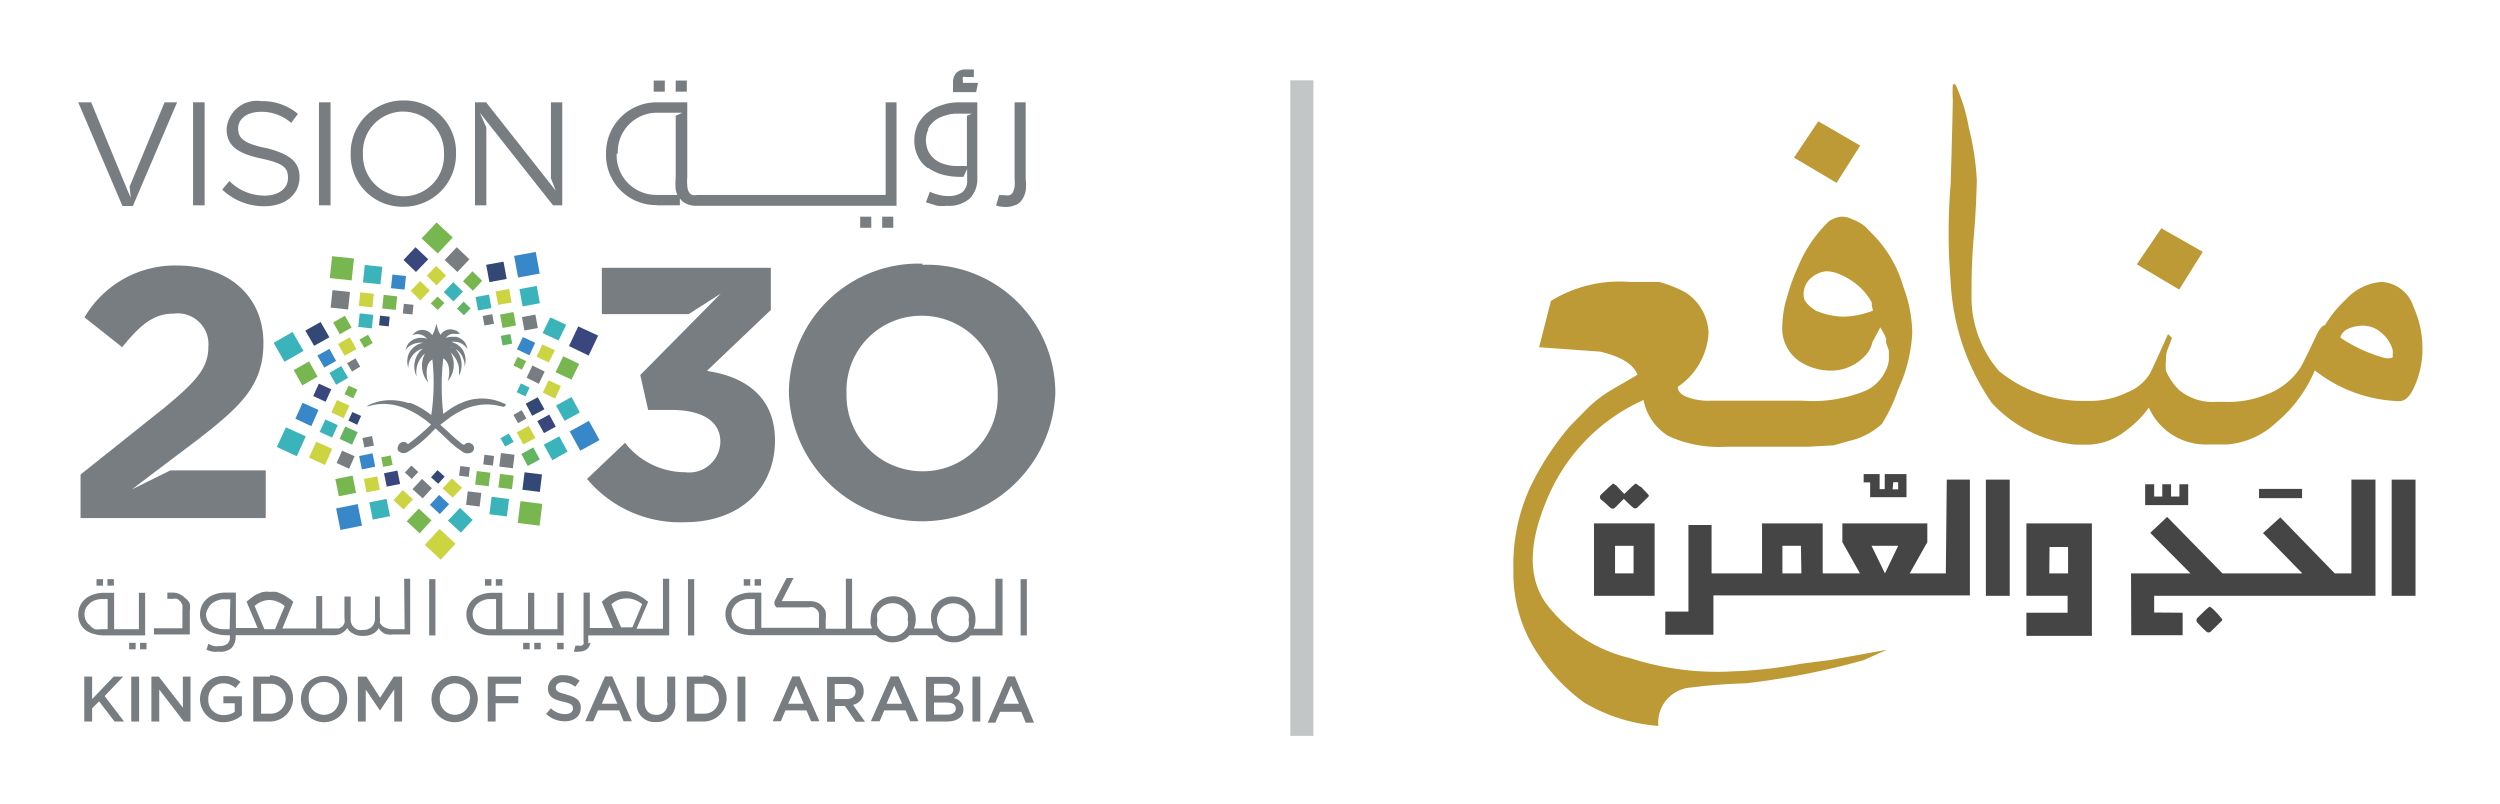<svg id="Layer_1" data-name="Layer 1" xmlns="http://www.w3.org/2000/svg" viewBox="0 0 108 34.75"><defs><style>.cls-1{fill:#777d81;}.cls-2{fill:#3a467e;}.cls-3{fill:#ccd442;}.cls-4{fill:#78b750;}.cls-5{fill:#3ab4ba;}.cls-6{fill:#62b463;}.cls-7{fill:#3888c9;}.cls-8{fill:#344875;}.cls-9{fill:none;stroke:#777d81;stroke-miterlimit:10;opacity:0.44;}.cls-10{fill:#bd9a36;}.cls-11{fill:#454545;}</style></defs><title>Artboard 1</title><rect class="cls-1" x="28.24" y="3.48" width="0.48" height="0.48"/><rect class="cls-1" x="38.11" y="9.36" width="0.48" height="0.48"/><path class="cls-1" d="M43.88,8.86a.73.73,0,0,0,.28-.24,1.08,1.08,0,0,0,.15-.38,2,2,0,0,0,0-.5V4.42h-.48V7.74a1.72,1.72,0,0,1,0,.34,1,1,0,0,1-.07.22.29.29,0,0,1-.14.13.46.46,0,0,1-.22,0h-.11l-.13,0-.13.45a1.32,1.32,0,0,0,.39.06.94.94,0,0,0,.43-.08"/><path class="cls-1" d="M42.25,3.58H41.6V3.47a.2.2,0,0,1,0-.14.21.21,0,0,1,.14,0h.33V3h-.34a.56.56,0,0,0-.41.14.61.61,0,0,0-.15.45v.39h1Z"/><rect class="cls-1" x="37.16" y="9.36" width="0.48" height="0.48"/><rect class="cls-1" x="29.19" y="3.48" width="0.48" height="0.48"/><path class="cls-1" d="M40.11,7.26a2,2,0,0,0,.63.29,3,3,0,0,0,.75.09h.13l.16-.34v.47a.65.65,0,0,1-.21.54,1.07,1.07,0,0,1-.6.16,1.62,1.62,0,0,1-.4-.05,1.6,1.6,0,0,1-.4-.14L40,8.74l.49.15a2,2,0,0,0,.42,0,1.35,1.35,0,0,0,1-.33,1.21,1.21,0,0,0,.31-.88V4.42h-.76a2.28,2.28,0,0,0-.8.13,1.77,1.77,0,0,0-.62.34,1.54,1.54,0,0,0-.4.51,1.58,1.58,0,0,0-.14.65,1.47,1.47,0,0,0,.16.72,1.25,1.25,0,0,0,.42.49m0-1.68a1.12,1.12,0,0,1,.29-.36A1.27,1.27,0,0,1,40.81,5a1.51,1.51,0,0,1,.47-.09H42L41.77,5V7.17H41.3a1.59,1.59,0,0,1-.5-.08,1.19,1.19,0,0,1-.42-.21,1.2,1.2,0,0,1-.28-.35,1.21,1.21,0,0,1-.1-.48,1.08,1.08,0,0,1,.11-.47"/><path class="cls-1" d="M28.37,8.87h1V8.52l0,.05a.63.63,0,0,0,.28.23.94.94,0,0,0,.43.09h8.65V4.42h-.47v4H30.12a.46.46,0,0,1-.22,0,.32.32,0,0,1-.14-.12A.69.69,0,0,1,29.69,8a1.78,1.78,0,0,1,0-.34V4.42H28.39a2.19,2.19,0,0,0-2.21,2.23h0a2.16,2.16,0,0,0,2.19,2.21M26.69,6.63a1.69,1.69,0,0,1,1.69-1.76h1.1L29.19,5V7.68a2.59,2.59,0,0,0,0,.51.88.88,0,0,0,.07.23h-.92a1.71,1.71,0,0,1-1.7-1.78Z"/><polygon class="cls-1" points="23.8 7.7 24.01 8.24 21 4.42 20.52 4.42 20.52 8.87 21.01 8.87 21.01 5.51 20.73 4.87 23.89 8.87 24.29 8.87 24.29 4.42 23.8 4.42 23.8 7.7"/><path class="cls-1" d="M30.56,16l2.74-2.61V11.57H26v2h3.75l1.39-.89L27.66,16.2,28,17.71h1c1.34,0,2.12.49,2.12,1.38v0a1.35,1.35,0,0,1-1.53,1.31A3.31,3.31,0,0,1,27,19.13l-1.64,1.56a5.24,5.24,0,0,0,4.22,1.87c2.41,0,3.9-1.49,3.9-3.53v0c0-2-1.44-2.78-2.91-3"/><path class="cls-1" d="M17.43,4.34a2.26,2.26,0,0,0-2.28,2.3h0a2.23,2.23,0,0,0,2.27,2.29,2.26,2.26,0,0,0,2.28-2.3h0a2.23,2.23,0,0,0-2.27-2.29m1.75,2.31a1.75,1.75,0,0,1-1.74,1.83,1.77,1.77,0,0,1-1.76-1.84h0a1.74,1.74,0,0,1,1.74-1.82,1.77,1.77,0,0,1,1.76,1.83Z"/><path class="cls-1" d="M39.85,11.39A5.6,5.6,0,0,0,34.08,17v0a5.76,5.76,0,0,0,11.51,0v0a5.54,5.54,0,0,0-5.74-5.56M43.1,17a3.23,3.23,0,0,1-3.25,3.36A3.28,3.28,0,0,1,36.57,17v0a3.23,3.23,0,0,1,3.25-3.36A3.28,3.28,0,0,1,43.1,17Z"/><rect class="cls-1" x="13.78" y="4.42" width="0.5" height="4.45"/><path class="cls-1" d="M5.7,21.14l.46-.35L8.53,19c1.92-1.48,2.85-2.38,2.85-4.19v0c0-2-1.49-3.34-3.73-3.34a4.53,4.53,0,0,0-4,2.24L5.28,15c.8-1,1.38-1.45,2.21-1.45A1.33,1.33,0,0,1,9,15c0,.89-.53,1.48-1.87,2.59L3.48,20.5v1.88h8V20.32H7.36Z"/><polygon class="cls-1" points="5.74 8.9 7.65 4.42 7.11 4.42 5.6 8.06 5.65 8.55 5.52 8.25 4.21 5.08 3.94 4.42 3.38 4.42 5.29 8.9 5.74 8.9"/><rect class="cls-1" x="8.34" y="4.42" width="0.5" height="4.45"/><path class="cls-1" d="M11.5,6.4c-1-.21-1.21-.44-1.21-.86v0c0-.4.37-.71,1-.71a1.94,1.94,0,0,1,1.29.48l.29-.39a2.35,2.35,0,0,0-1.57-.55A1.31,1.31,0,0,0,9.79,5.57h0c0,.73.47,1.06,1.5,1.28s1.15.43,1.15.85h0c0,.43-.39.75-1,.75a2.13,2.13,0,0,1-1.53-.63l-.31.37a2.62,2.62,0,0,0,1.82.72c.89,0,1.52-.5,1.52-1.26h0c0-.68-.45-1-1.45-1.26"/><polygon class="cls-2" points="17.95 10.68 18.5 11.2 17.97 11.75 17.43 11.23 17.95 10.68"/><polygon class="cls-1" points="19.21 11.23 19.76 11.75 20.28 11.2 19.73 10.68 19.21 11.23"/><polygon class="cls-3" points="18.44 11.91 18.86 12.33 19.27 11.9 18.84 11.49 18.44 11.91"/><polygon class="cls-4" points="20 12.15 20.43 12.56 20.83 12.13 20.41 11.72 20 12.15"/><polygon class="cls-3" points="17.74 12.56 18.16 12.98 18.57 12.55 18.15 12.14 17.74 12.56"/><polygon class="cls-5" points="19.17 12.62 19.59 13.02 20 12.6 19.58 12.19 19.17 12.62"/><polygon class="cls-4" points="18.61 13.11 18.91 13.39 19.2 13.09 18.9 12.81 18.61 13.11"/><polygon class="cls-6" points="19.74 13.33 20.04 13.62 20.33 13.32 20.03 13.03 19.74 13.33"/><rect class="cls-7" x="22.29" y="10.96" width="0.95" height="0.95" transform="translate(-1.69 4.29) rotate(-10.38)"/><rect class="cls-8" x="21.06" y="11.37" width="0.76" height="0.76" transform="translate(-1.76 4.05) rotate(-10.38)"/><rect class="cls-5" x="22.5" y="12.41" width="0.76" height="0.76" transform="translate(-1.93 4.34) rotate(-10.39)"/><polygon class="cls-3" points="21.41 12.59 21.52 13.17 22.1 13.07 22 12.48 21.41 12.59"/><rect class="cls-1" x="22.59" y="13.64" width="0.59" height="0.59" transform="translate(-2.13 4.35) rotate(-10.38)"/><rect class="cls-5" x="20.59" y="12.77" width="0.59" height="0.59" transform="translate(-2.01 3.98) rotate(-10.38)"/><rect class="cls-4" x="21.65" y="13.53" width="0.59" height="0.59" transform="translate(-2.13 4.18) rotate(-10.38)"/><rect class="cls-1" x="20.89" y="13.61" width="0.42" height="0.42" transform="translate(-2.15 4.03) rotate(-10.39)"/><rect class="cls-6" x="21.67" y="14.46" width="0.42" height="0.42" transform="translate(-2.28 4.18) rotate(-10.36)"/><polygon class="cls-2" points="24.98 14.1 24.58 14.95 25.43 15.36 25.84 14.5 24.98 14.1"/><polygon class="cls-5" points="23.77 13.71 23.44 14.39 24.13 14.71 24.46 14.03 23.77 13.71"/><polygon class="cls-4" points="24.33 15.39 24 16.08 24.69 16.4 25.02 15.72 24.33 15.39"/><polygon class="cls-3" points="23.43 14.88 23.18 15.41 23.71 15.66 23.97 15.13 23.43 14.88"/><polygon class="cls-3" points="23.7 16.43 23.45 16.96 23.98 17.22 24.23 16.68 23.7 16.43"/><polygon class="cls-7" points="22.59 14.56 22.33 15.09 22.87 15.35 23.12 14.81 22.59 14.56"/><polygon class="cls-1" points="23 15.79 22.75 16.32 23.28 16.58 23.53 16.05 23 15.79"/><polygon class="cls-4" points="22.36 15.42 22.18 15.79 22.55 15.97 22.73 15.6 22.36 15.42"/><rect class="cls-5" x="22.39" y="16.63" width="0.42" height="0.42" transform="translate(-2.32 30.01) rotate(-64.54)"/><polygon class="cls-7" points="25.44 18.18 24.61 18.64 25.07 19.47 25.9 19.01 25.44 18.18"/><polygon class="cls-5" points="24.69 17.15 24.02 17.52 24.39 18.18 25.05 17.82 24.69 17.15"/><polygon class="cls-5" points="24.16 18.85 23.49 19.21 23.86 19.88 24.52 19.51 24.16 18.85"/><polygon class="cls-2" points="23.73 17.91 23.21 18.19 23.5 18.71 24.01 18.43 23.73 17.91"/><polygon class="cls-6" points="23.04 19.33 22.52 19.61 22.8 20.13 23.32 19.85 23.04 19.33"/><polygon class="cls-8" points="23.23 17.16 22.71 17.44 22.99 17.96 23.52 17.68 23.23 17.16"/><polygon class="cls-3" points="22.84 18.4 22.32 18.68 22.61 19.2 23.13 18.92 22.84 18.4"/><polygon class="cls-1" points="22.54 17.72 22.18 17.92 22.38 18.28 22.74 18.08 22.54 17.72"/><polygon class="cls-5" points="21.98 18.73 21.62 18.93 21.82 19.29 22.19 19.09 21.98 18.73"/><rect class="cls-4" x="22.42" y="21.7" width="0.95" height="0.95" transform="translate(-1.92 42.18) rotate(-82.95)"/><rect class="cls-8" x="22.61" y="20.44" width="0.76" height="0.76" transform="translate(-0.5 41.08) rotate(-82.93)"/><rect class="cls-5" x="21.18" y="21.5" width="0.76" height="0.76" transform="translate(-2.8 40.59) rotate(-82.93)"/><rect class="cls-4" x="21.56" y="20.51" width="0.59" height="0.59" transform="translate(-1.47 39.94) rotate(-82.95)"/><rect class="cls-1" x="20.17" y="21.25" width="0.59" height="0.59" transform="translate(-3.43 39.22) rotate(-82.95)"/><rect class="cls-1" x="21.6" y="19.6" width="0.59" height="0.59" transform="translate(-0.54 39.18) rotate(-82.93)"/><rect class="cls-4" x="20.56" y="20.38" width="0.59" height="0.59" transform="translate(-2.23 38.83) rotate(-82.93)"/><rect class="cls-1" x="20.9" y="19.67" width="0.42" height="0.42" transform="translate(-1.21 38.39) rotate(-82.95)"/><rect class="cls-1" x="19.86" y="20.16" width="0.42" height="0.42" transform="translate(-2.61 37.79) rotate(-82.96)"/><polygon class="cls-3" points="19.68 23.49 18.99 22.85 18.35 23.54 19.04 24.18 19.68 23.49"/><polygon class="cls-4" points="19.56 10.26 18.86 9.61 18.21 10.3 18.91 10.95 19.56 10.26"/><polygon class="cls-5" points="20.42 22.46 19.87 21.94 19.35 22.49 19.91 23.01 20.42 22.46"/><polygon class="cls-4" points="18.64 22.48 18.09 21.97 17.57 22.52 18.13 23.04 18.64 22.48"/><polygon class="cls-7" points="19.4 21.78 18.97 21.38 18.57 21.81 19 22.21 19.4 21.78"/><polygon class="cls-3" points="17.84 21.57 17.4 21.17 17 21.61 17.43 22.01 17.84 21.57"/><polygon class="cls-3" points="19.96 21.07 19.52 20.67 19.12 21.1 19.56 21.5 19.96 21.07"/><polygon class="cls-1" points="18.66 21.09 18.23 20.69 17.82 21.13 18.26 21.53 18.66 21.09"/><polygon class="cls-8" points="19.21 20.59 18.9 20.31 18.62 20.62 18.93 20.9 19.21 20.59"/><polygon class="cls-1" points="18.07 20.39 17.77 20.11 17.49 20.41 17.79 20.69 18.07 20.39"/><rect class="cls-7" x="14.61" y="21.86" width="0.95" height="0.95" transform="translate(-4.1 3.4) rotate(-11.33)"/><rect class="cls-5" x="16.02" y="21.62" width="0.76" height="0.76" transform="translate(-4 3.65) rotate(-11.33)"/><rect class="cls-4" x="14.56" y="20.61" width="0.76" height="0.76" transform="translate(-3.84 3.35) rotate(-11.34)"/><polygon class="cls-3" points="16.41 21.16 16.3 20.58 15.72 20.69 15.83 21.27 16.41 21.16"/><rect class="cls-2" x="16.64" y="20.38" width="0.59" height="0.59" transform="translate(-3.73 3.73) rotate(-11.33)"/><rect class="cls-7" x="15.57" y="19.64" width="0.59" height="0.59" transform="translate(-3.61 3.5) rotate(-11.33)"/><rect class="cls-4" x="16.5" y="19.71" width="0.42" height="0.42" transform="translate(-3.58 3.67) rotate(-11.32)"/><rect class="cls-1" x="15.7" y="18.88" width="0.42" height="0.42" transform="translate(-3.45 3.5) rotate(-11.35)"/><polygon class="cls-5" points="12.82 19.71 13.21 18.85 12.35 18.46 11.96 19.31 12.82 19.71"/><polygon class="cls-3" points="14.04 20.09 14.35 19.39 13.66 19.08 13.35 19.77 14.04 20.09"/><polygon class="cls-7" points="13.45 18.41 13.76 17.71 13.07 17.4 12.76 18.09 13.45 18.41"/><rect class="cls-5" x="13.91" y="18.21" width="0.59" height="0.59" transform="translate(-8.53 23.76) rotate(-65.49)"/><polygon class="cls-1" points="15.08 20.25 15.32 19.71 14.78 19.47 14.54 20 15.08 20.25"/><rect class="cls-2" x="13.62" y="16.67" width="0.59" height="0.59" transform="translate(-7.29 22.58) rotate(-65.47)"/><rect class="cls-6" x="14.77" y="18.52" width="0.59" height="0.59" transform="translate(-8.31 24.71) rotate(-65.47)"/><rect class="cls-3" x="14.33" y="17.3" width="0.59" height="0.59" transform="matrix(0.42, -0.91, 0.91, 0.42, -7.45, 23.59)"/><polygon class="cls-8" points="15.43 18.35 15.6 17.97 15.22 17.8 15.05 18.17 15.43 18.35"/><polygon class="cls-4" points="15.26 17.21 15.44 16.83 15.06 16.66 14.88 17.03 15.26 17.21"/><polygon class="cls-5" points="12.29 15.63 13.11 15.16 12.64 14.34 11.82 14.81 12.29 15.63"/><polygon class="cls-4" points="13.06 16.65 13.72 16.27 13.35 15.61 12.69 15.99 13.06 16.65"/><polygon class="cls-8" points="13.57 14.94 14.23 14.57 13.85 13.91 13.19 14.28 13.57 14.94"/><polygon class="cls-7" points="14.01 15.88 14.52 15.59 14.23 15.07 13.71 15.36 14.01 15.88"/><polygon class="cls-4" points="14.68 14.44 15.19 14.15 14.9 13.64 14.39 13.93 14.68 14.44"/><polygon class="cls-5" points="14.52 16.62 15.04 16.32 14.74 15.81 14.23 16.11 14.52 16.62"/><polygon class="cls-3" points="14.89 15.37 15.4 15.08 15.11 14.57 14.6 14.86 14.89 15.37"/><polygon class="cls-1" points="15.21 16.05 15.56 15.84 15.36 15.48 14.99 15.69 15.21 16.05"/><polygon class="cls-4" points="15.74 15.03 16.1 14.82 15.9 14.46 15.53 14.67 15.74 15.03"/><rect class="cls-4" x="14.3" y="11.12" width="0.95" height="0.95" transform="translate(1.67 25.05) rotate(-83.9)"/><rect class="cls-1" x="14.32" y="12.57" width="0.76" height="0.76" transform="translate(0.26 26.19) rotate(-83.89)"/><rect class="cls-5" x="15.73" y="11.48" width="0.76" height="0.76" transform="translate(2.59 26.62) rotate(-83.89)"/><rect class="cls-3" x="15.53" y="12.66" width="0.59" height="0.59" transform="translate(1.26 27.31) rotate(-83.89)"/><rect class="cls-7" x="16.91" y="11.89" width="0.59" height="0.59" transform="translate(3.27 28) rotate(-83.9)"/><rect class="cls-5" x="15.51" y="13.56" width="0.59" height="0.59" transform="translate(0.34 28.1) rotate(-83.88)"/><rect class="cls-4" x="16.54" y="12.77" width="0.59" height="0.59" transform="translate(2.05 28.41) rotate(-83.88)"/><rect class="cls-8" x="16.39" y="13.66" width="0.42" height="0.42" transform="translate(1.05 28.9) rotate(-83.9)"/><rect class="cls-1" x="17.42" y="13.15" width="0.42" height="0.42" transform="translate(2.48 29.47) rotate(-83.92)"/><path class="cls-1" d="M21.87,17.48a2.25,2.25,0,0,0-.38-.16,2.19,2.19,0,0,0-1-.08,2.16,2.16,0,0,0-.45.12.05.05,0,0,0,0,0l-.24.1-.2.11c-.15.09-.3.2-.45.31a10.47,10.47,0,0,1,0-2.4h0c.36.22.26.85.18,1h0a1.1,1.1,0,0,0,.14-1.25h0a1.14,1.14,0,0,1,.15.17,1,1,0,0,1,.21.53v.24s0,0,0,.06h0a1.06,1.06,0,0,0,0-.94,1.24,1.24,0,0,0-.21-.27L19.45,15s0,0,0,0l.08,0,.2.11a.79.79,0,0,1,.28.38.74.74,0,0,1,.06.35h0a.9.9,0,0,0-.07-.71.89.89,0,0,0-.28-.27l-.21-.09-.09,0s0,0,0,0h.09a.68.68,0,0,1,.21,0,.67.67,0,0,1,.47.31h0a.58.58,0,0,0-.19-.38.76.76,0,0,0-.28-.15l-.21,0a.66.66,0,0,0-.25.05h0a.39.39,0,0,1,.25-.17.51.51,0,0,1,.21,0,.27.27,0,0,1,.16,0h0a.52.52,0,0,0-.16-.14.83.83,0,0,0-.21-.06.5.5,0,0,0-.48.24h0a.83.83,0,0,0-.07-.13,2.59,2.59,0,0,1-.11-.37h0a1.58,1.58,0,0,1-.11.37.61.61,0,0,1-.07.14h0a.51.51,0,0,0-.85,0h0a.53.53,0,0,1,.63.16h0a.73.73,0,0,0-.8.19.79.79,0,0,0-.13.31h0a.53.53,0,0,1,.12-.15.84.84,0,0,1,.64-.18s0,0,0,0a.84.84,0,0,0-.64.52.91.91,0,0,0,0,.57h0a.85.85,0,0,1,.62-.84h0A1,1,0,0,0,18,16.27s0,0,0,0a1.06,1.06,0,0,1,.36-1h0a1.13,1.13,0,0,0,.14,1.26s0,0,0,0c-.07-.18-.17-.81.18-1h0a9.43,9.43,0,0,1-.05,2.4,3.39,3.39,0,0,0-.89-.52l-.11,0a2.4,2.4,0,0,0-.84-.12,2.09,2.09,0,0,0-.86.21l-.09.05s0,0,0,0l.08,0a2.16,2.16,0,0,1,.86-.09,2.61,2.61,0,0,1,.84.23,4.19,4.19,0,0,1,1,.65,9.13,9.13,0,0,1-1,.85l0,0a.23.23,0,0,0-.24-.09.24.24,0,0,0-.18.17.22.22,0,0,0,0,.2.32.32,0,0,0,.4.06,5.32,5.32,0,0,0,1.11-.92l.11-.1.11.1.56.53.2.17.28.2a.37.37,0,0,0,.45,0s0,0,0,0a.22.22,0,0,0,.05-.2.21.21,0,0,0-.07-.12l-.11-.06a.25.25,0,0,0-.24.09l-.1-.05-.28-.23-.2-.18c-.13-.13-.29-.26-.45-.41l.45-.34.2-.13.28-.15a2.45,2.45,0,0,1,.45-.17,2.41,2.41,0,0,1,1-.06l.37.08s0,0,0,0"/><rect class="cls-1" x="5.58" y="27.77" width="0.28" height="0.28"/><path class="cls-1" d="M24.35,27.45V25.61h-.27v1.57h-1V25.61h-.27v1.57H21.7V25.61h-.43a1.35,1.35,0,0,0-.46.07,1,1,0,0,0-.36.2.89.89,0,0,0-.22.29.77.77,0,0,0-.08.37.88.88,0,0,0,.09.41.85.85,0,0,0,.24.29,1,1,0,0,0,.36.16,1.54,1.54,0,0,0,.43.05Zm-3.48-.32a.71.71,0,0,1-.23-.12.49.49,0,0,1-.16-.21.6.6,0,0,1-.06-.27.5.5,0,0,1,.07-.27.62.62,0,0,1,.16-.2.7.7,0,0,1,.24-.13.65.65,0,0,1,.27-.05h.27v1.3h-.27a.71.71,0,0,1-.29-.05"/><rect class="cls-1" x="18.54" y="25.02" width="0.27" height="2.43"/><rect class="cls-1" x="21.42" y="25.02" width="0.28" height="0.28"/><rect class="cls-1" x="24.07" y="27.77" width="0.28" height="0.28"/><rect class="cls-1" x="6.05" y="27.77" width="0.28" height="0.28"/><path class="cls-1" d="M17.48,27.18H17a.76.76,0,0,1-.37-.07.5.5,0,0,1-.22-.21.9.9,0,0,0,0-.25v-.88H16.2v.92a.53.53,0,0,1-.13.38.49.49,0,0,1-.38.14.54.54,0,0,1-.22,0,.46.46,0,0,1-.32-.44v-1h-.27v.94a.58.58,0,0,1,0,.21.56.56,0,0,1-.1.15.71.71,0,0,1-.15.08l-.18,0h-.53v-1.4h-.26v1.4H12.2L12.67,26a1,1,0,0,0-.23-.18,1.28,1.28,0,0,0-.25-.15,1.72,1.72,0,0,0-.26-.1,1.26,1.26,0,0,0-.27,0,.78.78,0,0,0-.26,0c-.09,0-.18.06-.27.09s-.17.09-.25.15l-.23.18.48,1.14h-.94V25.6H9.76a1.35,1.35,0,0,0-.46.07.91.91,0,0,0-.35.19.83.83,0,0,0-.23.3.91.91,0,0,0-.08.37.88.88,0,0,0,.09.41.73.73,0,0,0,.24.28,1,1,0,0,0,.36.16,1.56,1.56,0,0,0,.44.06h.16v.08a.35.35,0,0,1-.12.3.58.58,0,0,1-.35.09.78.78,0,0,1-.22,0A1.27,1.27,0,0,1,9,27.81l-.08.26a1.14,1.14,0,0,0,.27.08.66.66,0,0,0,.24,0A.75.75,0,0,0,10,28a.72.72,0,0,0,.18-.51v-.05h4.22a.68.68,0,0,0,.6-.31.6.6,0,0,0,.27.25.75.75,0,0,0,.41.09.86.86,0,0,0,.41-.08.62.62,0,0,0,.27-.26s.05.07.08.12l.13.1a.47.47,0,0,0,.19.06.58.58,0,0,0,.19,0h.77V25h-.26Zm-7.56,0H9.64a.87.87,0,0,1-.28-.05A.55.55,0,0,1,9.12,27a.53.53,0,0,1-.16-.2.76.76,0,0,1-.06-.27A.68.68,0,0,1,9,26.27a.53.53,0,0,1,.16-.2.7.7,0,0,1,.24-.13.65.65,0,0,1,.27-.05h.28Zm1.5,0-.42-1a1,1,0,0,1,.32-.2,1,1,0,0,1,.34-.06A1,1,0,0,1,12,26a1.09,1.09,0,0,1,.3.18l-.42,1h-.49Z"/><rect class="cls-1" x="4.64" y="25.02" width="0.28" height="0.28"/><rect class="cls-1" x="32.13" y="25.02" width="0.28" height="0.28"/><rect class="cls-1" x="29.72" y="25.02" width="0.27" height="2.43"/><rect class="cls-1" x="20.95" y="25.02" width="0.28" height="0.28"/><path class="cls-1" d="M8.2,26.38a1,1,0,0,0,0-.3A.55.55,0,0,0,8,25.84a.83.83,0,0,0-.25-.18.79.79,0,0,0-.32-.06h-.2v.27h.23a.58.58,0,0,1,.19,0,.57.57,0,0,1,.15.12.71.71,0,0,1,.08.15,1.25,1.25,0,0,1,0,.21v.79H6.65v.27H8.2V26.38Z"/><rect class="cls-1" x="44.09" y="25.02" width="0.27" height="2.43"/><rect class="cls-1" x="32.6" y="25.02" width="0.28" height="0.28"/><path class="cls-1" d="M43.3,25H43v2.16h-.94a.92.92,0,0,0,.08-.4,1.05,1.05,0,0,0-.07-.4,1,1,0,0,0-.21-.31,1.06,1.06,0,0,0-.31-.21,1,1,0,0,0-.39-.07.79.79,0,0,0-.38.08,1,1,0,0,0-.31.21,1.41,1.41,0,0,0-.21.31,1.08,1.08,0,0,0,0,.59l.06.19h-.84a.9.9,0,0,0,.08-.4,1,1,0,0,0-.07-.39.85.85,0,0,0-.21-.31,1.06,1.06,0,0,0-.31-.21.88.88,0,0,0-.39-.08.92.92,0,0,0-.38.08,1,1,0,0,0-.31.21,1.3,1.3,0,0,0-.21.31,1.28,1.28,0,0,0-.07.39,1.49,1.49,0,0,0,0,.21l.06.19h-.86V25h-.27v2.16h-.87v-.42a1,1,0,0,0,0-.3.48.48,0,0,0-.13-.23.58.58,0,0,0-.23-.18.83.83,0,0,0-.34-.06h-1.2l.51-1h-.3l-.52,1a.54.54,0,0,0,0,.15.5.5,0,0,0,.08.12h1.38a.56.56,0,0,1,.23,0,.42.42,0,0,1,.15.11.36.36,0,0,1,.08.15,1.23,1.23,0,0,1,0,.2v.42H32.89V25.6h-.43a1.35,1.35,0,0,0-.46.07,1,1,0,0,0-.36.19.93.93,0,0,0-.22.3.76.76,0,0,0-.08.36.86.86,0,0,0,.09.41.76.76,0,0,0,.24.29,1,1,0,0,0,.36.16,1.54,1.54,0,0,0,.43.06h5.39a1.21,1.21,0,0,0,.32.22.86.86,0,0,0,.39.09,1.11,1.11,0,0,0,.41-.08.82.82,0,0,0,.32-.23h1.19a1,1,0,0,0,.32.23,1.06,1.06,0,0,0,.4.08.9.9,0,0,0,.4-.08,1,1,0,0,0,.33-.22h1.38V25ZM32.61,27.18h-.27a.93.93,0,0,1-.29-.05.71.71,0,0,1-.23-.12.49.49,0,0,1-.16-.21.6.6,0,0,1-.06-.27.5.5,0,0,1,.07-.27.62.62,0,0,1,.16-.2.7.7,0,0,1,.24-.13.65.65,0,0,1,.27-.05h.27v1.3Zm6.6-.12a.66.66,0,0,1-.15.22.61.61,0,0,1-.23.15.66.66,0,0,1-.28.05.87.87,0,0,1-.28-.05.69.69,0,0,1-.22-.16.86.86,0,0,1-.15-.22.87.87,0,0,1,0-.28.81.81,0,0,1,0-.27.76.76,0,0,1,.15-.23.62.62,0,0,1,.21-.15.67.67,0,0,1,.28-.06.68.68,0,0,1,.29.05.57.57,0,0,1,.22.15.63.63,0,0,1,.16.23.82.82,0,0,1,0,.28.56.56,0,0,1,0,.29m2.64,0a.69.69,0,0,1-.16.22.66.66,0,0,1-.22.15.68.68,0,0,1-.29.05.76.76,0,0,1-.27-.05.6.6,0,0,1-.22-.16.54.54,0,0,1-.15-.22.67.67,0,0,1-.06-.28.63.63,0,0,1,.06-.27.59.59,0,0,1,.14-.23.57.57,0,0,1,.22-.15.74.74,0,0,1,.56,0,.67.67,0,0,1,.38.38.64.64,0,0,1,0,.28.56.56,0,0,1,0,.29"/><path class="cls-1" d="M4.07,27.39a1.47,1.47,0,0,0,.42.06H6.27V25.61H6v1.57H4.93V25.61H4.5a1.35,1.35,0,0,0-.46.07,1,1,0,0,0-.35.19.83.83,0,0,0-.23.3.9.9,0,0,0-.08.36.86.86,0,0,0,.09.41.76.76,0,0,0,.24.29,1,1,0,0,0,.36.16m-.42-.86a.58.58,0,0,1,.06-.26.87.87,0,0,1,.17-.21.65.65,0,0,1,.23-.13.86.86,0,0,1,.27-.05h.27v1.3H4.38a.86.86,0,0,1-.28,0A.58.58,0,0,1,3.87,27a.45.45,0,0,1-.16-.2.67.67,0,0,1-.06-.28"/><rect class="cls-1" x="23.08" y="27.77" width="0.28" height="0.28"/><rect class="cls-1" x="22.6" y="27.77" width="0.28" height="0.28"/><path class="cls-1" d="M25.41,27.79a2.16,2.16,0,0,0,0-.28v-.06h3.5V25h-.27v2.16H27.5L28,26l-.23-.18-.26-.15-.26-.1a1.14,1.14,0,0,0-.52,0l-.27.1a1.28,1.28,0,0,0-.25.15A1.81,1.81,0,0,0,26,26l.48,1.13h-1V25.6h-.27v1.9c0,.08,0,.14,0,.19a.33.33,0,0,1,0,.13.18.18,0,0,1-.08.07.25.25,0,0,1-.13,0h-.06l-.08,0-.07.26a.91.91,0,0,0,.23,0,.57.57,0,0,0,.24-.05.45.45,0,0,0,.17-.13.71.71,0,0,0,.08-.21m.9-1.65a1,1,0,0,1,.32-.2,1,1,0,0,1,.34-.06,1,1,0,0,1,.37.07,1.09,1.09,0,0,1,.3.18l-.42,1h-.49Z"/><rect class="cls-1" x="4.17" y="25.02" width="0.28" height="0.28"/><polygon class="cls-1" points="5.32 29.23 4.91 29.23 3.98 30.2 3.98 29.23 3.64 29.23 3.64 31.17 3.98 31.17 3.98 30.6 4.28 30.3 4.95 31.17 5.36 31.17 4.52 30.07 5.32 29.23"/><rect class="cls-1" x="5.67" y="29.23" width="0.34" height="1.94"/><polygon class="cls-1" points="7.9 30.57 6.86 29.23 6.54 29.23 6.54 31.17 6.88 31.17 6.88 29.79 7.94 31.17 8.23 31.17 8.23 29.23 7.9 29.23 7.9 30.57"/><path class="cls-1" d="M9.64,30.38h.5v.37a.79.79,0,0,1-.47.14A.64.64,0,0,1,9,30.2H9a.65.65,0,0,1,.63-.68.77.77,0,0,1,.54.2l.22-.26a1.05,1.05,0,0,0-.75-.26,1,1,0,0,0-1,1h0a1,1,0,0,0,1,1,1.24,1.24,0,0,0,.81-.3v-.82H9.65v.29Z"/><path class="cls-1" d="M11.66,29.23h-.72v1.94h.72a1,1,0,0,0,1-1h0a1,1,0,0,0-1-1m.68,1a.64.64,0,0,1-.68.66h-.38V29.54h.38a.64.64,0,0,1,.68.66Z"/><path class="cls-1" d="M14,29.2a1,1,0,0,0-1,1h0a1,1,0,0,0,2,0h0a1,1,0,0,0-1-1m.65,1a.65.65,0,0,1-.65.68.66.66,0,0,1-.66-.68h0a.66.66,0,1,1,1.31,0Z"/><polygon class="cls-1" points="16.42 30.14 15.83 29.23 15.46 29.23 15.46 31.17 15.8 31.17 15.8 29.79 16.41 30.69 16.42 30.69 17.03 29.78 17.03 31.17 17.37 31.17 17.37 29.23 17.01 29.23 16.42 30.14"/><path class="cls-1" d="M19.64,29.2a1,1,0,0,0-1,1h0a1,1,0,0,0,1,1,1,1,0,0,0,1-1h0a1,1,0,0,0-1-1m.65,1a.65.65,0,0,1-.65.68A.66.66,0,0,1,19,30.2h0a.65.65,0,0,1,.65-.68.66.66,0,0,1,.66.69Z"/><polygon class="cls-1" points="21.07 31.17 21.41 31.17 21.41 30.38 22.39 30.38 22.39 30.07 21.41 30.07 21.41 29.54 22.51 29.54 22.51 29.23 21.07 29.23 21.07 31.17"/><path class="cls-1" d="M24.47,30c-.37-.09-.46-.15-.46-.3h0c0-.12.11-.23.31-.23a.88.88,0,0,1,.53.2l.19-.26a1.06,1.06,0,0,0-.7-.24.6.6,0,0,0-.67.56h0c0,.36.23.49.64.58s.44.16.44.3h0c0,.15-.13.24-.34.24a.88.88,0,0,1-.61-.25l-.21.24a1.19,1.19,0,0,0,.81.32c.41,0,.69-.22.69-.59h0c0-.31-.21-.46-.62-.56"/><path class="cls-1" d="M26.14,29.22l-.86,1.94h.35l.2-.47h.92l.19.47h.36l-.85-1.94ZM26,30.4l.33-.78.34.78Z"/><path class="cls-1" d="M28.83,30.35a.46.46,0,0,1-.49.53c-.3,0-.49-.19-.49-.55v-1.1h-.34v1.11a.76.76,0,0,0,.82.85.78.78,0,0,0,.84-.87V29.23h-.35v1.12Z"/><path class="cls-1" d="M30.39,29.23h-.72v1.94h.72a1,1,0,0,0,1-1h0a1,1,0,0,0-1-1m.67,1a.63.63,0,0,1-.67.66H30V29.54h.38a.64.64,0,0,1,.67.66Z"/><rect class="cls-1" x="31.86" y="29.23" width="0.34" height="1.94"/><path class="cls-1" d="M34.23,29.22l-.85,1.94h.35l.2-.47h.91l.2.47h.36l-.86-1.94Zm-.18,1.18.34-.78.33.78Z"/><path class="cls-1" d="M37.31,29.85h0a.57.57,0,0,0-.16-.41.77.77,0,0,0-.56-.2h-.86v1.94h.34v-.68h.43l.47.68h.4l-.52-.73a.58.58,0,0,0,.46-.59m-1.25.34v-.65h.5c.25,0,.4.12.4.33h0c0,.2-.15.32-.4.32Z"/><path class="cls-1" d="M38.48,29.22l-.86,1.94H38l.2-.47h.92l.2.47h.36l-.86-1.94ZM38.3,30.4l.33-.78.34.78Z"/><path class="cls-1" d="M41.2,30.16a.46.46,0,0,0,.27-.43h0a.41.41,0,0,0-.13-.32.7.7,0,0,0-.51-.17H40v1.93h.9c.43,0,.72-.18.72-.53h0a.48.48,0,0,0-.38-.47m-.89-.63h.49c.21,0,.34.1.34.25h0c0,.18-.15.26-.36.26h-.47v-.52Zm.94,1.07c0,.17-.15.26-.38.26h-.56v-.52h.53c.27,0,.41.09.41.25Z"/><rect class="cls-1" x="42.01" y="29.23" width="0.34" height="1.94"/><path class="cls-1" d="M43.84,29.22h-.31l-.86,2H43l.2-.47h.92l.19.47h.36Zm-.49,1.18.33-.78.34.78Z"/><line class="cls-9" x1="56.24" y1="3.47" x2="56.24" y2="31.79"/><path class="cls-10" d="M80.91,10.13l-.35-.36a2.07,2.07,0,0,0-.55-.3,1,1,0,0,0-.47-.11,1.2,1.2,0,0,0-.52.19,5.73,5.73,0,0,0-1.33,1.94,8.79,8.79,0,0,0-.5,1.38A4.18,4.18,0,0,0,77,14a1.73,1.73,0,0,0,.67,1.56,2.46,2.46,0,0,0,1.38.45,2,2,0,0,0,1.53-.65,1.14,1.14,0,0,0,.3-.56l.35-.66.19.34.06.15,0,.18.12.34v.32a1.14,1.14,0,0,1-.14.54,1.75,1.75,0,0,1-.87.87,6,6,0,0,1-2.72.43l-2.3,0h-.51l-1.14,0a2.67,2.67,0,0,1-1.07-.17c-.25-.11-.37-.25-.37-.43a3,3,0,0,0,1.33-2.34,2.18,2.18,0,0,0-1-1.74,5.49,5.49,0,0,0-1.13-.45l-.37,0-.44,0-.45,0A5.66,5.66,0,0,0,67,13l-.51,2,2.63.19c.91.21,1.45.55,1.62,1l-1.1.64a5.62,5.62,0,0,0-1,.75l-.81.82a12.11,12.11,0,0,0-1.74,2.68,8,8,0,0,0-.71,3.56,6.2,6.2,0,0,0,1,3.52,8,8,0,0,0,2.07,2.2,7.42,7.42,0,0,0,3.19,1,1.52,1.52,0,0,1,1.42-1.66,23,23,0,0,1,2.36-.18,32.76,32.76,0,0,0,5.09-1l1-.45-2.36.43-1.38.18A19.13,19.13,0,0,1,74.9,29a12.24,12.24,0,0,1-4.48-.57A6.34,6.34,0,0,1,66.74,26q-1.09-1.63.08-4.4A8.08,8.08,0,0,1,71,17.28a2.34,2.34,0,0,0,1.08,1.56,5.31,5.31,0,0,0,2.5.46h3.5l1.13-.06.93-.26a3.1,3.1,0,0,0,1.16-.67A7.19,7.19,0,0,0,82,16.83a6.64,6.64,0,0,0,.61-2.45,5.86,5.86,0,0,0-.39-2A5.24,5.24,0,0,0,80.91,10.13Zm0,3.29a3.77,3.77,0,0,1-1.25.26,3.23,3.23,0,0,1-1.22-.26c-.35-.23-.52-.44-.52-.63a.92.92,0,0,1,.28-.75,1.2,1.2,0,0,1,.68-.32,1.41,1.41,0,0,1,.52.1,2.79,2.79,0,0,1,.61.32,2.61,2.61,0,0,1,.85.93l0,.11Z"/><polygon class="cls-10" points="80.36 6.29 78.55 5.24 77.5 6.81 79.34 7.9 80.36 6.29"/><polygon class="cls-10" points="95.16 10.88 93.37 9.86 92.31 11.42 94.14 12.51 95.16 10.88"/><path class="cls-10" d="M104.26,13.25a1.52,1.52,0,0,0-1.39-1.07,2.32,2.32,0,0,0-1.53.76,4.88,4.88,0,0,0-.9,1.11c-.12,0-.27.19-.42.54-.34.71-.55,1.14-.64,1.29a3,3,0,0,1-1.49,1.17,4.3,4.3,0,0,1-1.77.31h-.41a2.26,2.26,0,0,1-1.57-.51,2.64,2.64,0,0,1-.57-.83,2.28,2.28,0,0,1,0-.45c0-.15,0-.33.09-.52l.17-.45-.17-.17-.45,1-.31.67a2,2,0,0,1-1,.85,3.69,3.69,0,0,1-1.62.37h-.38a5.71,5.71,0,0,1-3.54-1.29,4.86,4.86,0,0,1-1.19-3.23c0-.6,0-1.47.1-2.6s.11-1.92.13-2.39a11.82,11.82,0,0,0-.35-2.31,7.43,7.43,0,0,0-.57-1.84c-.06-.06-.1,0-.12,0a5.88,5.88,0,0,0,0,.63q0,.51-.09,3.63a25.8,25.8,0,0,0,0,4.28,10.06,10.06,0,0,0,1.77,5.2,5.67,5.67,0,0,0,3.64,1.81v0h.54a2.71,2.71,0,0,0,1.61-.6,4.34,4.34,0,0,0,1-1,2.69,2.69,0,0,0,2.58,1.59h.83a3.51,3.51,0,0,0,2.1-.95A5.93,5.93,0,0,0,100,16a6.16,6.16,0,0,0,3.66,1.33c.25,0,.47-.22.66-.67a3.92,3.92,0,0,0,.33-1.65A4.31,4.31,0,0,0,104.26,13.25Zm-1,2.22a.79.79,0,0,1-.22,0,6.49,6.49,0,0,1-1.93-.88c0-.1.07-.21.22-.33a1.56,1.56,0,0,1,.81-.19,1.19,1.19,0,0,1,.74.31,1.48,1.48,0,0,1,.48.72,1,1,0,0,1,0,.26C103.39,15.42,103.35,15.47,103.25,15.47Z"/><path class="cls-11" d="M68.86,25.74h2.62V22.61H68.86Zm.91-2.16h.8v1.19h-.8Z"/><path class="cls-11" d="M69.56,21.93a.15.15,0,0,0,.21,0l.38-.38c.13.13.26.26.39.37a.14.14,0,0,0,.2,0l.47-.46a.07.07,0,0,0,0-.09l-.31-.33L70.82,21c-.11-.09-.17-.13-.19-.09l-.12.1-.34.33-.24-.25L69.85,21c-.11-.09-.17-.13-.19-.09l-.12.1-.38.36a.15.15,0,0,0,0,.21C69.31,21.69,69.44,21.82,69.56,21.93Z"/><path class="cls-11" d="M80.79,21.48h1.57v-1h-.94v.65H81.2v-.65h-.69v.36h.28Zm1-.65H82v.31h-.24Z"/><path class="cls-11" d="M84.06,24.77H82.5l.76-1.35v-.81H79.59v.81l.76,1.35H78.74V22.61H76.12v2.16H73.94V22.68h-1v3.74h-1v1h2.08v-1.7H85.1v-5h-1Zm-6.24,0H77V23.58h.8Zm3.61,0-.58-1.19H82Z"/><rect class="cls-11" x="85.79" y="20.72" width="1.03" height="5.02"/><path class="cls-11" d="M87.54,25.74h1.78v.73H87.54v1h2.83V22.61H87.54Zm1-2.11h.8v1.14h-.81Z"/><polygon class="cls-11" points="94.53 20.92 94.15 20.92 94.15 21.45 93.79 21.45 93.79 20.92 93.41 20.92 93.41 21.45 93.06 21.45 93.06 20.92 92.67 20.92 92.67 21.82 94.53 21.82 94.53 20.92"/><path class="cls-11" d="M95.7,26.41l-.09-.09c-.1-.09-.16-.13-.19-.09l-.12.1-.37.36a.15.15,0,0,0,0,.21,4.54,4.54,0,0,0,.38.38.14.14,0,0,0,.2,0l.47-.46a.06.06,0,0,0,0-.09A3.5,3.5,0,0,0,95.7,26.41Z"/><rect class="cls-11" x="97.59" y="21.12" width="1.86" height="0.4"/><polygon class="cls-11" points="101.58 24.77 101.55 24.77 100.86 24.77 98.51 22.35 97.76 23.03 99.46 24.77 97.66 24.77 97.14 24.77 96.42 24.77 96.11 24.77 96.01 24.77 93.62 22.33 92.89 23.02 94.63 24.77 92.06 24.77 92.07 27.44 94.29 27.44 94.29 26.47 93.06 26.46 93.06 25.74 96.11 25.74 96.42 25.74 97.14 25.74 97.66 25.74 100.77 25.74 101.55 25.74 102.62 25.74 102.62 20.72 101.58 20.72 101.58 24.77"/><rect class="cls-11" x="103.32" y="20.72" width="1.03" height="5.02"/></svg>